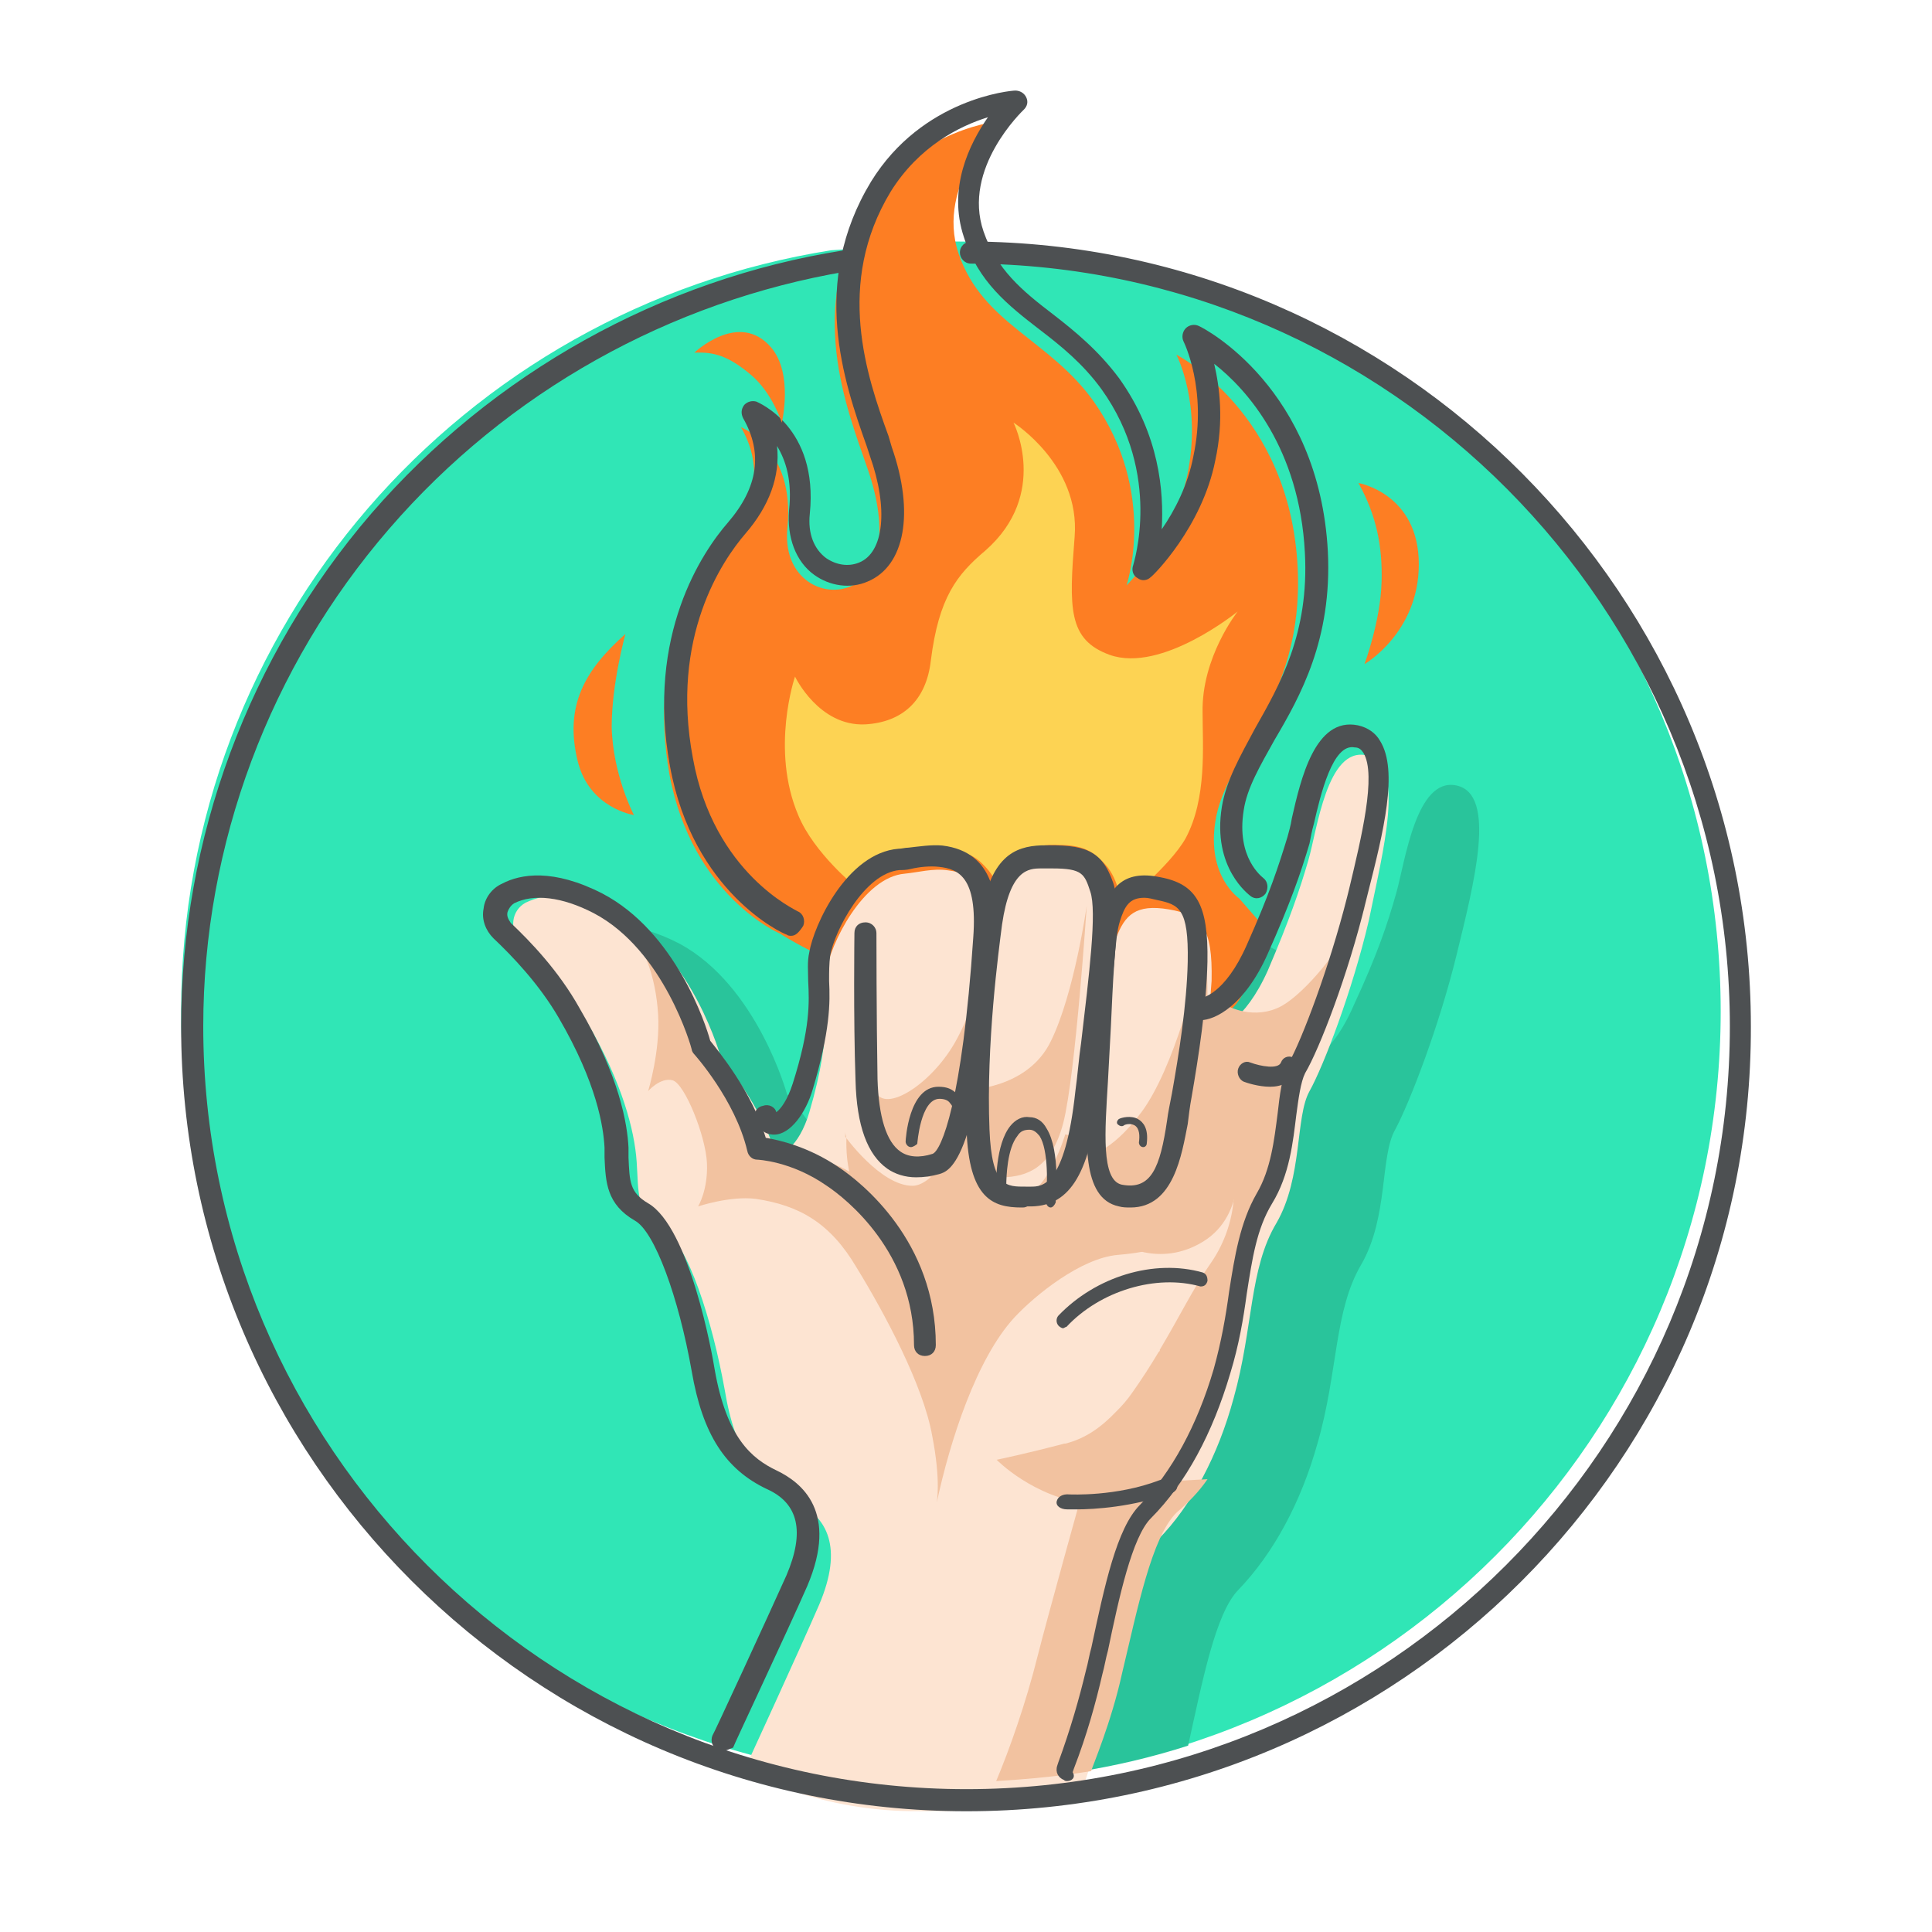 <svg xmlns="http://www.w3.org/2000/svg" width="64" height="64" viewBox="0 0 64 64">
  <g fill="none">
    <rect width="64" height="64" fill="#FFF" fill-opacity="0"/>
    <g transform="translate(6 3)">
      <path fill="#30E6B6" d="M25.646,5 C39.671,5.073 51,16.475 51,30.5 C51,44.598 39.598,56 25.5,56 C11.402,56 0,44.598 0,30.5 C0,17.75 9.326,7.222 21.529,5.291"/>
      <path fill="#29C49B" d="M42.252,23.021 C40.909,22.728 40.546,25.55 40.255,26.576 C39.965,27.602 39.638,28.591 38.839,30.313 C38.077,32.072 37.133,32.365 36.915,32.365 L36.77,32.255 C36.843,31.706 36.879,31.156 36.915,30.643 C36.952,28.847 36.589,28.408 35.427,28.188 C34.301,28.005 33.902,28.371 33.612,29.177 C33.503,29.507 33.394,30.24 33.358,31.083 L32.958,31.156 C33.14,29.544 33.212,28.261 33.031,27.712 C32.74,26.795 32.377,26.649 31.034,26.686 C30.417,26.722 29.691,26.869 29.4,28.921 C29.364,29.177 29.328,29.47 29.291,29.764 C29.291,29.764 29.291,29.764 29.291,29.764 C29.437,27.675 28.856,27.015 27.803,26.869 C27.331,26.795 26.75,26.942 26.351,26.979 C24.899,27.125 23.773,29.36 23.664,30.35 C23.519,31.412 23.955,32.145 23.083,35.077 C22.757,36.213 22.031,36.836 21.813,36.103 C21.232,34.527 20.07,33.245 20.07,33.245 C20.07,33.245 19.09,29.654 16.512,28.261 C15.024,27.492 14.044,27.602 13.426,27.931 C12.955,28.188 12.846,28.847 13.245,29.214 C13.862,29.8 14.842,30.826 15.568,32.072 C16.73,34.087 17.166,35.663 17.202,36.762 C17.238,37.825 17.166,38.485 18.073,38.998 C18.981,39.547 19.816,42.222 20.215,44.494 C20.615,46.803 21.413,47.755 22.575,48.305 C23.737,48.855 24.281,49.917 23.446,51.823 C23.083,52.702 22.285,54.351 21.704,55.67 C23.011,55.89 24.354,56 25.734,56 C28.384,56 30.961,55.597 33.358,54.827 C33.829,52.702 34.265,50.43 35.027,49.661 C36.189,48.452 37.097,46.766 37.641,44.824 C38.331,42.442 38.186,40.427 39.094,38.888 C40.001,37.312 39.711,35.297 40.219,34.417 C40.691,33.538 41.671,31.009 42.252,28.628 C42.833,26.246 43.595,23.314 42.252,23.021 Z"/>
      <path fill="#FD7E23" d="M34.26,24.215 C34.583,22.031 37.203,20.176 36.987,15.809 C36.736,10.642 32.969,8.75 32.969,8.75 C32.969,8.75 33.83,10.388 33.327,12.753 C32.897,14.827 31.318,16.391 31.318,16.391 C31.318,16.391 32.359,13.335 30.242,10.315 C28.771,8.241 26.546,7.731 25.756,5.403 C24.967,3.074 27.192,1 27.192,1 C27.192,1 24.357,1.218 22.742,3.838 C20.697,7.186 22.025,10.46 22.742,12.534 C23.46,14.609 23.137,16.028 22.168,16.428 C21.199,16.828 19.908,16.1 20.087,14.463 C20.338,11.843 18.544,11.152 18.544,11.152 C19.226,12.316 19.154,13.662 18.006,14.972 C17.109,15.991 15.458,18.611 16.176,22.65 C16.93,26.689 19.836,27.926 19.836,27.926 C19.836,27.926 21.738,29.163 24.321,29.818 C27.658,30.691 31.964,31.092 33.435,30.982 C35.409,30.837 35.409,29.127 35.875,27.708 L35.05,26.762 C35.05,26.762 33.973,26.034 34.26,24.215 Z"/>
      <path fill="#FDD353" d="M27.574,11 C27.574,11 29.787,12.402 29.599,14.775 C29.412,17.148 29.374,18.191 30.762,18.694 C32.487,19.306 35,17.256 35,17.256 C35,17.256 33.8,18.766 33.837,20.6 C33.837,21.715 33.987,23.44 33.275,24.771 C32.75,25.706 31.137,27 31.137,27 C31.137,27 31.099,26.173 30.612,25.634 C30.124,25.094 29.749,24.987 28.924,24.987 C27.199,24.987 27.049,26.389 27.049,26.389 C27.049,26.389 26.974,25.993 26.449,25.526 C25.961,25.094 24.874,24.951 23.899,25.31 C23.636,25.382 22.361,26.389 22.361,26.389 C22.361,26.389 20.973,25.274 20.448,24.016 C19.51,21.822 20.336,19.413 20.336,19.413 C20.336,19.413 21.123,21.067 22.661,20.996 C23.899,20.924 24.686,20.204 24.836,18.874 C25.099,16.789 25.699,16.034 26.636,15.243 C28.774,13.373 27.574,11 27.574,11 Z"/>
      <path fill="#FDE4D2" d="M39.271,22.022 C37.96,21.726 37.632,24.499 37.341,25.497 C37.05,26.496 36.722,27.457 35.994,29.158 C35.229,30.858 34.355,31.154 34.136,31.154 L33.991,31.043 C34.064,30.526 34.1,29.971 34.136,29.49 C34.173,27.716 33.809,27.309 32.716,27.124 C31.624,26.939 31.259,27.309 30.968,28.085 C30.859,28.418 30.75,29.121 30.713,29.971 L30.349,30.008 C30.495,28.455 30.604,27.198 30.422,26.643 C30.131,25.756 29.803,25.608 28.492,25.645 C27.873,25.682 27.181,25.83 26.926,27.827 C26.889,28.085 26.853,28.344 26.817,28.64 C26.817,28.64 26.817,28.64 26.817,28.64 C26.962,26.607 26.38,25.941 25.396,25.83 C24.923,25.756 24.377,25.904 23.976,25.941 C22.592,26.052 21.5,28.27 21.354,29.232 C21.208,30.267 21.645,31.006 20.808,33.853 C20.48,34.962 19.788,35.554 19.57,34.851 C18.987,33.298 17.895,32.078 17.895,32.078 C17.895,32.078 16.948,28.566 14.435,27.235 C12.978,26.459 12.031,26.607 11.412,26.902 C10.939,27.161 10.866,27.79 11.23,28.159 C11.849,28.751 12.76,29.712 13.488,30.932 C14.617,32.892 15.018,34.445 15.09,35.48 C15.163,36.515 15.054,37.144 15.928,37.661 C16.802,38.179 17.603,40.804 18.004,43.022 C18.368,45.24 19.169,46.202 20.298,46.719 C21.427,47.237 21.937,48.272 21.136,50.158 C20.48,51.674 18.659,55.63 18.659,55.63 C18.659,55.63 20.881,56.961 24.195,56.998 C27.509,57.035 29.73,56.628 29.73,56.628 C29.766,56.48 30.349,55.001 30.677,53.374 C31.15,51.23 31.587,48.827 32.352,48.013 C33.481,46.867 34.355,45.204 34.865,43.318 C35.52,40.989 35.375,39.029 36.285,37.513 C37.159,35.997 36.904,34.001 37.377,33.151 C37.851,32.3 38.798,29.823 39.344,27.494 C39.817,25.165 40.582,22.318 39.271,22.022 Z"/>
      <g fill="#F2C2A0" transform="translate(14 27)">
        <path d="M11.029,19.786 C11.471,17.714 12.353,15 13.603,13.643 C14.301,12.893 15.809,11.679 17.022,11.571 C18.235,11.464 19.118,11.214 19.743,10.607 C20.404,10 18.787,10.393 17.022,10.25 C15.221,10.107 12.61,9.75 12.316,9.714 C12.022,9.679 9.853,9.393 9.669,9.393 C9.559,9.393 9.522,9.643 9.522,10.071 C8.75,9.071 7.831,8.536 7.132,8.429 C5.882,8.25 5.037,7.75 5.037,7.75 C5.037,7.75 4.412,5.821 3.787,5.071 C3.162,4.321 3.162,4.321 3.162,4.321 C3.162,4.321 2.941,3.357 2.243,2.179 C1.544,1 0.184,0.071 0.184,0.071 C1.36,1.036 1.728,2.429 1.801,3.607 C1.875,4.821 1.471,6.143 1.471,6.143 C1.471,6.143 1.875,5.679 2.279,5.786 C2.684,5.893 3.382,7.643 3.419,8.536 C3.456,9.429 3.125,9.964 3.125,9.964 C3.125,9.964 4.191,9.607 5.037,9.714 C6.471,9.929 7.5,10.5 8.382,12 C9.301,13.5 10.588,15.893 10.882,17.571 C11.176,19.071 11.029,19.786 11.029,19.786 Z"/>
        <path d="M22.463,3.321 C21.544,3.821 20.662,3.321 20.662,3.321 L19.596,3.893 L18.971,7.393 C18.971,7.393 19.853,7.357 20.478,8.107 C21.103,8.857 20.993,10.536 20.147,11.786 C19.522,12.679 19.081,13.607 18.419,14.714 C18.419,14.714 18.419,14.714 18.419,14.75 C18.419,14.75 18.382,14.786 18.382,14.786 C18.125,15.214 17.831,15.679 17.5,16.143 C17.353,16.357 17.169,16.571 16.985,16.75 C16.507,17.25 15.993,17.643 15.294,17.821 C15.294,17.821 15.294,17.821 15.257,17.821 C14.044,18.143 13.015,18.357 13.015,18.357 C13.015,18.357 14.228,19.607 16.066,19.821 C17.243,19.929 18.125,19.393 18.64,19 C19.485,17.679 20.478,15.964 20.662,14.786 C20.919,13.071 21.801,10.036 22.316,8.893 C22.831,7.714 22.647,6.143 23.162,5.25 C23.566,4.607 24.449,1.679 24.816,0.536 C24.412,1.429 23.272,2.857 22.463,3.321 Z"/>
      </g>
      <path fill="#F2C2A0" d="M34 46L29.91 46.221C29.91 46.221 28.691 50.596 28.376 51.846 27.983 53.426 27.433 54.971 27 56 28.927 55.89 30.146 55.669 30.146 55.669 30.185 55.522 30.815 54.051 31.169 52.434 31.68 50.301 32.152 47.912 32.978 47.103 33.371 46.772 33.725 46.404 34 46zM22 34.507C22 34.579 22.038 34.652 22.038 34.724 22 36.426 22.717 37.367 23.775 37.983 24.908 38.635 26.229 37.766 26.229 37.766 26.229 37.766 26.947 38.816 28.269 38.961 30.119 39.214 31.063 38.164 31.063 38.164 31.063 38.164 32.385 39.033 33.857 38.128 35.33 37.223 35.028 35.195 34.839 34.797 34.65 34.398 33.253 34 33.253 34 33.253 34 32.725 36.824 31.818 36.86 30.95 36.897 30.119 34.76 30.119 34.76L29.288 34.579C29.288 34.579 28.722 36.462 27.929 36.571 27.136 36.679 25.927 34.471 25.927 34.471 25.927 34.471 25.021 36.281 24.228 36.281 23.171 36.281 22 34.652 22 34.652"/>
      <path fill="#F2C2A0" d="M23.003,33.146 C23.302,33.915 24.908,32.89 25.693,31.427 C26.664,29.634 27,27 27,27 C27,27 26.963,31.098 26.477,33.073 C25.991,35.049 26.552,36 25.356,36 C24.161,36 22.929,35.78 23.003,34.902 C23.078,34.024 23.003,33.146 23.003,33.146 Z"/>
      <path fill="#F2C2A0" d="M26 33.106C26 33.106 28.037 33.106 28.815 31.482 29.593 29.894 30 27 30 27 30 27 29.63 32.611 29.222 34.2 28.815 35.752 27.963 35.964 27.259 36 26.593 36.035 26 34.164 26 33.106zM33.834 28C33.753 29.16 32.866 32.422 31.816 33.836 30.767 35.25 30 35.286 30 35.286 30 35.286 30.242 37.534 31.816 36.881 33.39 36.229 33.148 33.51 33.713 31.915 34.278 30.32 33.834 28 33.834 28zM39 27.5C39.1 27.341 39.15 27.221 39.2 27.102 39.3 26.863 39.2 27.062 39 27.5z"/>
      <path fill="#4D5052" d="M26.018,57 C11.69,57 0,45.318 0,31 C0,24.775 2.235,18.732 6.303,14.008 C10.334,9.358 15.904,6.245 21.951,5.293 C22.134,5.256 22.354,5.403 22.354,5.586 C22.39,5.769 22.244,5.989 22.061,5.989 C16.197,6.977 10.81,9.98 6.889,14.521 C2.932,19.099 0.733,24.958 0.733,31 C0.733,44.915 12.093,56.268 26.018,56.268 C39.944,56.268 51.304,44.915 51.304,31 C51.304,17.158 40.017,5.806 26.165,5.732 C25.945,5.732 25.798,5.549 25.798,5.366 C25.798,5.146 25.982,5 26.165,5 C26.165,5 26.165,5 26.165,5 C40.42,5.073 52,16.755 52,31 C52.037,45.355 40.347,57 26.018,57 Z"/>
      <path fill="#4D5052" d="M17.924,55 C17.888,55 17.816,55 17.78,54.964 C17.6,54.892 17.527,54.675 17.6,54.494 C17.636,54.458 19.405,50.628 20.054,49.182 C20.668,47.737 20.451,46.797 19.405,46.328 C18.033,45.677 17.275,44.521 16.914,42.425 C16.48,39.968 15.686,37.8 15.036,37.438 C14.098,36.896 14.062,36.174 14.026,35.343 C14.026,35.234 14.026,35.126 14.026,35.017 C13.99,34.331 13.773,32.885 12.509,30.717 C11.86,29.597 10.957,28.658 10.343,28.079 C10.091,27.827 9.946,27.465 10.019,27.104 C10.055,26.742 10.307,26.417 10.632,26.273 C11.246,25.948 12.329,25.767 13.953,26.598 C16.372,27.863 17.383,30.934 17.527,31.476 C17.78,31.801 18.899,33.138 19.368,34.692 C19.802,34.764 20.776,34.981 21.787,35.668 C22.545,36.174 25,38.125 25,41.558 C25,41.775 24.856,41.919 24.639,41.919 C24.422,41.919 24.278,41.775 24.278,41.558 C24.278,38.486 22.04,36.716 21.39,36.282 C20.199,35.451 19.08,35.415 19.08,35.415 C18.935,35.415 18.791,35.306 18.755,35.126 C18.358,33.427 16.986,31.91 16.986,31.91 C16.95,31.874 16.914,31.801 16.914,31.765 C16.914,31.729 16.011,28.477 13.665,27.248 C12.618,26.706 11.679,26.598 11.029,26.923 C10.921,26.995 10.849,27.104 10.813,27.212 C10.777,27.357 10.849,27.465 10.921,27.574 C11.571,28.188 12.509,29.164 13.195,30.392 C14.531,32.669 14.784,34.259 14.82,35.017 C14.82,35.126 14.82,35.234 14.82,35.343 C14.856,36.138 14.856,36.499 15.47,36.86 C16.841,37.655 17.6,41.883 17.672,42.353 C18.069,44.629 18.899,45.316 19.729,45.713 C20.56,46.111 21.787,47.086 20.74,49.544 C20.09,51.025 18.285,54.855 18.285,54.892 C18.177,54.928 18.069,55 17.924,55 Z"/>
      <path fill="#4D5052" d="M24.345 36C23.981 36 23.653 35.894 23.397 35.717 22.741 35.258 22.377 34.304 22.34 32.784 22.267 30.699 22.304 27.943 22.304 27.907 22.304 27.695 22.449 27.554 22.668 27.554 22.887 27.554 23.033 27.731 23.033 27.907 23.033 27.943 23.033 30.664 23.069 32.749 23.106 33.986 23.361 34.834 23.835 35.152 24.09 35.329 24.455 35.364 24.892 35.223 25.184 35.117 25.876 33.491 26.241 28.049 26.387 26.034 25.731 25.787 25.111 25.716 24.819 25.681 24.455 25.716 24.163 25.787 24.017 25.822 23.908 25.822 23.798 25.822 22.632 25.928 21.647 27.837 21.502 28.65 21.465 28.932 21.465 29.18 21.465 29.498 21.502 30.204 21.502 31.159 20.918 33.102 20.7 33.844 20.189 34.586 19.642 34.586 19.642 34.586 19.642 34.586 19.642 34.586 19.496 34.586 19.168 34.551 19.022 34.056 18.95 33.88 19.059 33.668 19.278 33.632 19.46 33.562 19.679 33.668 19.715 33.844 19.861 33.738 20.08 33.456 20.262 32.89 20.845 31.053 20.809 30.204 20.772 29.498 20.772 29.18 20.736 28.862 20.809 28.544 20.955 27.66 22.048 25.257 23.762 25.116 23.871 25.116 23.981 25.08 24.09 25.08 24.418 25.045 24.856 24.974 25.22 25.01 26.97 25.222 27.079 26.847 26.97 28.084 26.46 35.47 25.475 35.788 25.111 35.894 24.856 35.965 24.6 36 24.345 36zM29.351 56C29.315 56 29.278 56 29.242 55.963 29.059 55.89 28.95 55.707 29.023 55.488L29.059 55.378C29.461 54.281 29.753 53.256 29.972 52.342 30.045 52.086 30.081 51.83 30.154 51.574 30.592 49.525 30.993 47.623 31.76 46.855 32.818 45.757 33.657 44.221 34.205 42.355 34.46 41.44 34.606 40.599 34.715 39.794 34.898 38.624 35.08 37.49 35.628 36.538 36.102 35.734 36.212 34.746 36.321 33.905 36.394 33.246 36.467 32.661 36.686 32.222 37.124 31.454 38.036 29.039 38.62 26.735L38.693 26.442C39.094 24.759 39.605 22.674 39.167 21.942 39.094 21.833 39.021 21.759 38.875 21.759 38.146 21.613 37.744 23.332 37.525 24.284 37.452 24.54 37.416 24.759 37.379 24.942 37.087 25.93 36.759 26.881 35.993 28.6 35.226 30.32 34.241 30.795 33.767 30.795 33.548 30.795 33.402 30.649 33.402 30.429 33.402 30.21 33.548 30.064 33.767 30.064 33.803 30.064 34.57 29.954 35.299 28.308 36.066 26.588 36.358 25.674 36.65 24.723 36.686 24.576 36.759 24.357 36.795 24.101 37.087 22.82 37.562 20.735 38.985 21.028 39.313 21.101 39.569 21.284 39.715 21.54 40.335 22.528 39.824 24.576 39.313 26.588L39.24 26.881C38.657 29.295 37.708 31.746 37.233 32.551 37.087 32.844 37.014 33.392 36.941 33.941 36.832 34.819 36.722 35.917 36.139 36.868 35.628 37.709 35.482 38.697 35.299 39.867 35.19 40.672 35.044 41.55 34.752 42.501 34.168 44.477 33.292 46.123 32.125 47.294 31.504 47.915 31.066 49.927 30.701 51.683 30.628 51.939 30.592 52.195 30.519 52.452 30.3 53.403 30.008 54.464 29.57 55.598L29.534 55.707C29.643 55.89 29.497 56 29.351 56z"/>
      <path fill="#4D5052" d="M31.452,37 C31.321,37 31.191,37 31.06,36.962 C29.819,36.697 29.95,34.728 30.081,32.797 C30.113,32.23 30.146,31.586 30.179,30.98 C30.244,29.39 30.342,27.876 30.505,27.27 C30.766,26.475 31.158,25.793 32.431,26.058 C33.639,26.285 34.031,26.967 33.998,28.86 C33.965,30.336 33.704,32.002 33.476,33.327 C33.411,33.668 33.378,33.971 33.345,34.236 C33.149,35.221 32.888,37 31.452,37 Z M31.909,26.74 C31.419,26.74 31.256,27.005 31.093,27.535 C30.929,28.027 30.864,29.617 30.799,31.018 C30.766,31.662 30.734,32.267 30.701,32.835 C30.603,34.463 30.472,36.091 31.158,36.243 C32.137,36.432 32.431,35.675 32.66,34.123 C32.692,33.858 32.758,33.555 32.823,33.214 C33.051,31.927 33.313,30.299 33.345,28.86 C33.378,27.08 33.051,26.967 32.333,26.815 C32.17,26.778 32.039,26.74 31.909,26.74 Z"/>
      <path fill="#4D5052" d="M27.84 37C26.892 37 26.095 36.709 26.019 34.419 25.906 31.511 26.323 28.385 26.475 27.476 26.778 25.368 27.613 25.041 28.485 25.004 29.927 24.968 30.496 25.15 30.875 26.24 31.14 27.004 30.951 28.748 30.609 31.547 30.534 32.056 30.496 32.602 30.42 33.147 30.116 35.837 29.471 36.927 28.182 36.964L28.03 36.964C27.954 37 27.916 37 27.84 37zM28.864 25.768C28.751 25.768 28.637 25.768 28.485 25.768 28.485 25.768 28.485 25.768 28.485 25.768 28.068 25.768 27.461 25.804 27.195 27.621 27.082 28.494 26.664 31.584 26.778 34.419 26.854 36.346 27.347 36.309 27.992 36.309L28.144 36.309C28.523 36.309 29.282 36.309 29.623 33.147 29.699 32.602 29.737 32.056 29.813 31.547 30.078 29.294 30.344 27.185 30.116 26.531 29.927 25.949 29.851 25.768 28.864 25.768zM29.662 47C29.469 47 29.392 47 29.353 47 29.122 47 28.967 46.876 29.006 46.728 29.045 46.58 29.199 46.481 29.431 46.505 29.469 46.505 30.975 46.58 32.404 46.036 32.597 45.962 32.828 46.011 32.944 46.11 33.06 46.234 32.983 46.382 32.828 46.456 31.516 46.926 30.241 47 29.662 47zM29.212 41C29.174 41 29.097 40.954 29.058 40.908 28.981 40.815 28.981 40.677 29.058 40.585 30.293 39.293 32.224 38.693 33.846 39.154 33.961 39.201 34 39.293 34 39.431 33.961 39.57 33.884 39.616 33.768 39.616 32.301 39.201 30.448 39.754 29.328 40.954 29.29 40.954 29.251 41 29.212 41zM36.073 33C35.682 33 35.29 32.866 35.2 32.832 35.049 32.765 34.959 32.563 35.019 32.395 35.079 32.227 35.26 32.127 35.41 32.194 35.772 32.328 36.344 32.429 36.435 32.194 36.495 32.026 36.676 31.959 36.826 32.026 36.977 32.093 37.037 32.295 36.977 32.462 36.796 32.866 36.435 33 36.073 33z"/>
      <path fill="#4D5052" d="M24.175 35C24.175 35 24.175 35 24.175 35 24.07 35 24 34.891 24 34.818 24 34.745 24.105 33 25.087 33 25.368 33 25.543 33.073 25.718 33.255 26.034 33.618 25.999 34.2 25.999 34.236 25.999 34.345 25.929 34.418 25.824 34.418 25.718 34.418 25.648 34.309 25.648 34.236 25.648 34.127 25.648 33.727 25.473 33.545 25.403 33.436 25.262 33.4 25.122 33.4 24.491 33.4 24.386 34.891 24.386 34.891 24.351 34.927 24.245 35 24.175 35zM28.804 37C28.804 37 28.771 37 28.804 37 28.704 37 28.637 36.875 28.637 36.751 28.704 36.335 28.737 35.088 28.437 34.631 28.336 34.507 28.236 34.424 28.103 34.424 27.936 34.424 27.802 34.465 27.702 34.631 27.368 35.047 27.334 35.961 27.334 36.294 27.334 36.418 27.268 36.501 27.167 36.501 27.067 36.501 27 36.418 27 36.294 27 36.252 26.967 34.922 27.468 34.299 27.635 34.091 27.869 33.966 28.103 34.008 28.336 34.008 28.537 34.133 28.67 34.382 29.138 35.13 28.971 36.751 28.971 36.834 28.938 36.917 28.871 37 28.804 37zM31.873 35C31.844 35 31.844 35 31.873 35 31.786 35 31.728 34.923 31.728 34.845 31.757 34.639 31.757 34.38 31.583 34.277 31.438 34.2 31.264 34.251 31.235 34.277 31.177 34.329 31.09 34.303 31.032 34.251 30.974 34.2 31.003 34.122 31.061 34.071 31.148 34.019 31.467 33.942 31.699 34.071 31.873 34.174 32.047 34.38 31.989 34.871 31.989 34.948 31.931 35 31.873 35zM20.211 28C20.175 28 20.102 28 20.066 27.963 19.921 27.926 16.953 26.565 16.192 22.371 15.396 18.029 17.278 15.269 18.111 14.313 19.125 13.135 19.27 11.995 18.618 10.854 18.545 10.707 18.545 10.56 18.654 10.413 18.763 10.302 18.907 10.265 19.052 10.302 19.125 10.339 21.116 11.148 20.826 14.018 20.754 14.681 20.971 15.196 21.369 15.49 21.695 15.711 22.093 15.784 22.455 15.637 23.288 15.306 23.433 13.834 22.817 12.105L22.709 11.774C21.949 9.64 20.826 6.365 22.854 3.017 24.555.258 27.488 0 27.632 0 27.777 0 27.922.074 27.994.221 28.067.368 28.031.515 27.922.625 27.886.662 25.858 2.576 26.583 4.673 27.017 5.924 27.85 6.623 28.863 7.396 29.624 7.984 30.384 8.61 31.072 9.53 32.411 11.406 32.556 13.283 32.484 14.534 32.918 13.908 33.353 13.062 33.534 12.105 34.004 9.898 33.208 8.315 33.208 8.315 33.135 8.168 33.172 7.984 33.28 7.874 33.389 7.763 33.57 7.727 33.715 7.8 33.896 7.874 37.697 9.861 37.987 15.269 38.131 18.176 37.081 20.053 36.213 21.524 35.742 22.371 35.307 23.106 35.199 23.842 34.945 25.424 35.814 26.05 35.851 26.087 35.995 26.197 36.032 26.418 35.923 26.602 35.814 26.749 35.597 26.823 35.416 26.675 35.38 26.639 34.149 25.756 34.475 23.732 34.62 22.849 35.09 22.039 35.561 21.156 36.394 19.685 37.371 17.992 37.226 15.306 37.045 11.848 35.307 9.898 34.221 9.051 34.402 9.824 34.547 10.928 34.258 12.252 33.823 14.46 32.194 16.079 32.122 16.116 32.013 16.226 31.832 16.263 31.687 16.152 31.542 16.079 31.47 15.895 31.542 15.711 31.542 15.674 32.52 12.731 30.492 9.898 29.877 9.051 29.153 8.463 28.429 7.911 27.379 7.101 26.402 6.329 25.931 4.857 25.388 3.238 26.112 1.766 26.727.883 25.786 1.177 24.447 1.84 23.505 3.348 21.659 6.402 22.709 9.456 23.433 11.443L23.541 11.811C24.302 13.982 23.976 15.748 22.745 16.263 22.166 16.52 21.478 16.41 20.971 16.042 20.356 15.601 20.066 14.791 20.138 13.908 20.247 12.915 20.03 12.252 19.74 11.774 19.849 12.767 19.487 13.761 18.69 14.681 17.93 15.564 16.192 18.102 16.953 22.113 17.64 25.94 20.392 27.154 20.428 27.191 20.609 27.264 20.681 27.485 20.609 27.669 20.464 27.89 20.356 28 20.211 28z"/>
      <path fill="#FD7E23" d="M39 13C39.6 14.077 39.8 15.115 39.767 16.269 39.733 17.577 39.2 19 39.2 19 39.2 19 41 17.962 41 15.692 41 13.346 39 13 39 13zM14.719 18C13.385 19.185 12.683 20.37 13.139 22.222 13.525 23.778 15 24 15 24 15 24 14.298 22.667 14.263 21.074 14.263 19.63 14.719 18 14.719 18zM17 8.684C17.644 8.65 18.127 8.788 18.868 9.41 19.577 9.998 19.899 11 19.899 11 19.899 11 20.286 9.376 19.545 8.511 18.482 7.267 17 8.684 17 8.684z"/>
    </g>
  </g>
</svg>
